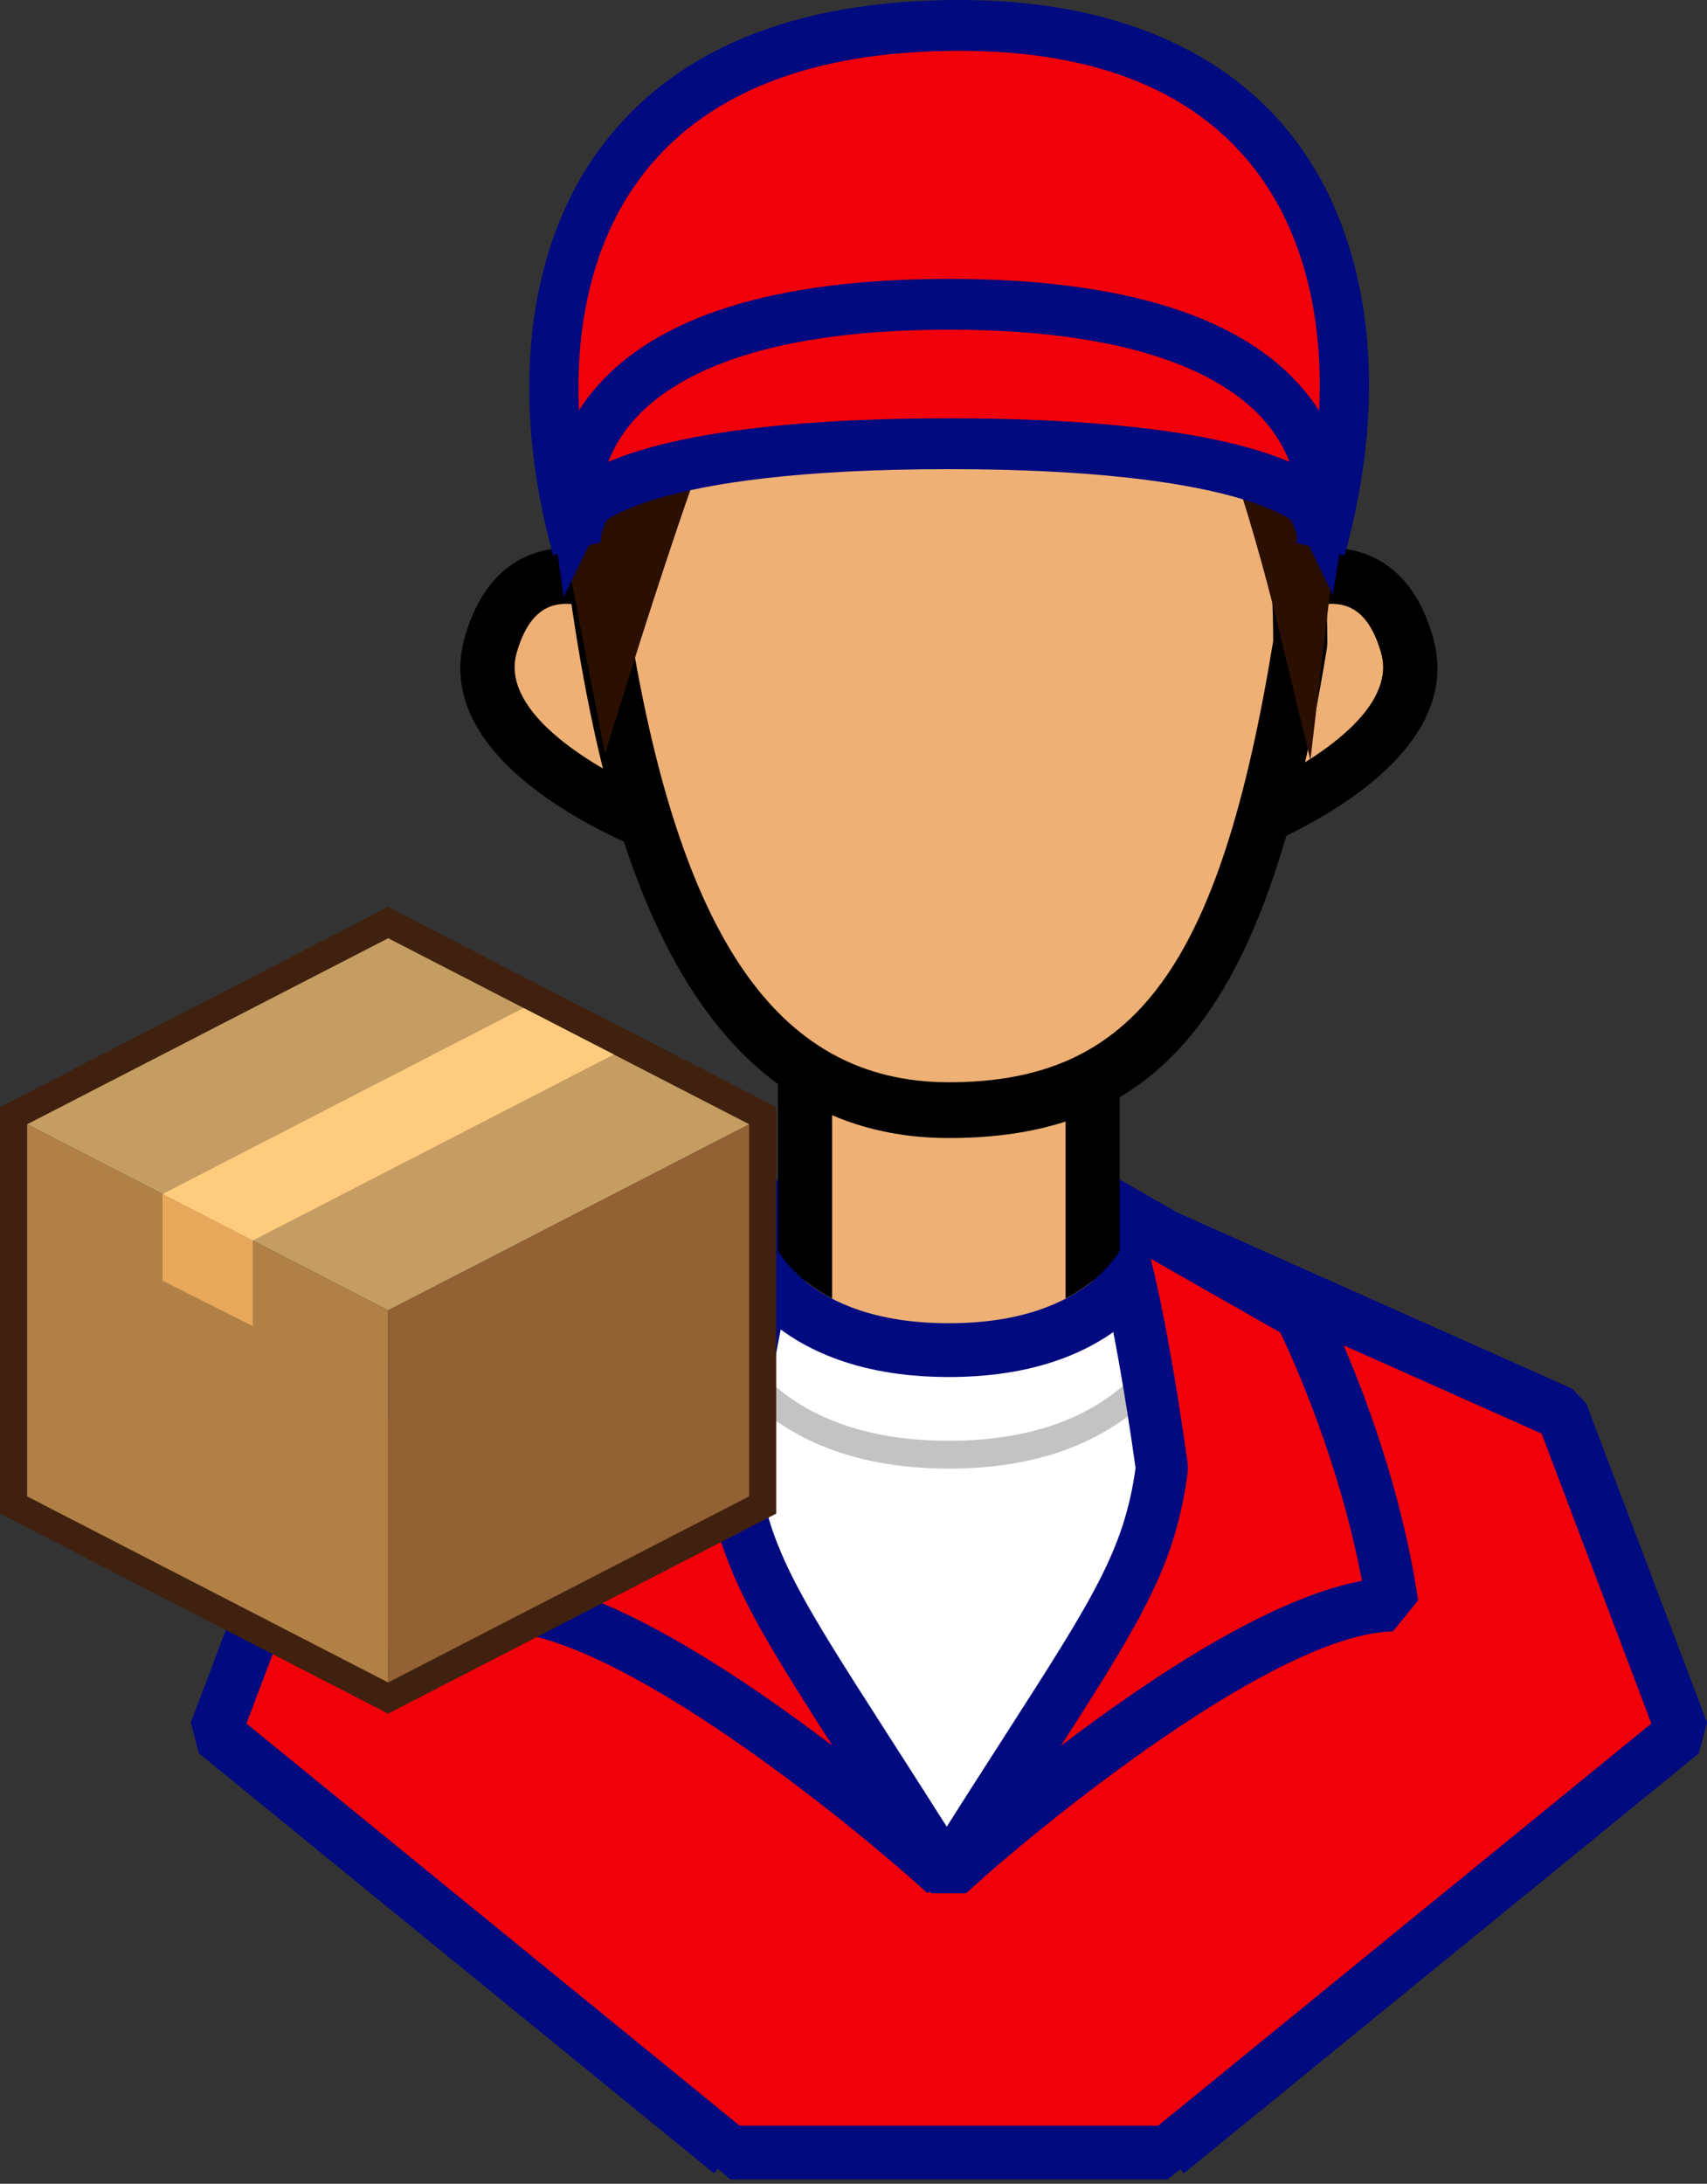 <svg width="86" height="110" viewBox="0 0 86 110" fill="none" xmlns="http://www.w3.org/2000/svg">
<rect x="0" y="0" width="86" height="110" fill="#333333" stroke="none"/>
<path d="M64.118 29.848C64.118 29.848 69.238 26.747 70.883 32.483C72.53 38.22 61.496 41.982 61.496 41.982L64.118 29.848Z" fill="#EFB075"/>
<path d="M31.493 29.848C31.493 29.848 26.372 26.747 24.726 32.483C23.08 38.22 34.113 41.982 34.113 41.982L31.493 29.848Z" fill="#EFB075"/>
<path d="M40.562 48.321H55.052V69.173H40.562V48.321Z" fill="#EFB075"/>
<path d="M59.645 44.093L62.917 28.947L63.428 28.637C63.602 28.532 65.184 27.606 67.06 27.606C68.496 27.606 71.074 28.188 72.192 32.084C74.19 39.047 62.427 43.144 61.926 43.315L59.645 44.093ZM65.306 30.817L63.391 39.683C66.415 38.241 70.373 35.654 69.577 32.881C68.944 30.671 67.837 30.416 67.06 30.416C66.388 30.416 65.735 30.634 65.306 30.817Z" fill="black"/>
<path d="M35.965 44.093L33.684 43.315C33.182 43.144 21.421 39.047 23.418 32.085C24.536 28.188 27.114 27.606 28.55 27.606C30.426 27.606 32.008 28.532 32.183 28.637L32.694 28.947L35.965 44.093ZM28.55 30.416C27.773 30.416 26.666 30.671 26.032 32.881C25.237 35.654 29.194 38.241 32.219 39.683L30.304 30.817C29.877 30.634 29.223 30.416 28.55 30.416Z" fill="black"/>
<path d="M65.508 32.404C62.694 49.707 57.992 55.92 47.805 55.92C37.617 55.92 32.505 46.544 30.102 29.986C30.102 13.915 37.532 10.267 47.722 10.267C57.907 10.267 65.508 15.84 65.508 32.404Z" fill="#EFB075"/>
<path d="M47.805 57.325C34.258 57.325 30.444 41.84 28.754 30.193L28.738 29.985C28.738 11.262 38.883 8.861 47.721 8.861C56.457 8.861 66.871 12.945 66.871 32.403L66.853 32.636C63.925 50.633 58.763 57.325 47.805 57.325ZM31.465 29.881C33.954 46.916 38.995 54.515 47.805 54.515C57.178 54.515 61.461 48.697 64.145 32.287C64.114 18.416 58.741 11.671 47.721 11.671C39.296 11.671 31.498 13.879 31.465 29.881Z" fill="black"/>
<path d="M37.087 11.689L52.144 14.774C58.259 16.153 57.9 15.966 60.376 17.303C62.512 18.458 65.592 31.222 65.592 31.222L66.547 23.031C66.547 23.031 63.351 11.514 61.435 9.651C59.52 7.789 51.994 3.098 46.899 4.792C41.804 6.486 35.949 8.133 35.949 8.133C35.949 8.133 32.017 16.01 29.059 24.108L30.763 32.888C30.763 32.888 33.53 24.047 34.956 20.66C36.381 17.273 36.381 17.273 36.381 17.273L37.087 11.689Z" fill="#2B0F01"/>
<path d="M66.019 38.291L64.386 31.53C63.006 25.804 60.825 19.172 59.78 18.425C57.77 17.34 57.77 17.34 53.82 16.459L51.879 16.024L38.148 13.211L37.521 17.781L36.096 21.168C34.712 24.46 31.973 33.193 31.946 33.28L30.481 37.959L27.771 23.999L27.897 23.657C30.846 15.583 34.806 7.627 34.846 7.547L35.096 7.046L35.623 6.898C35.681 6.882 41.51 5.238 46.519 3.573C47.365 3.292 48.303 3.149 49.306 3.149C54.368 3.149 60.353 6.838 62.288 8.72C64.348 10.722 67.193 20.699 67.743 22.679L67.812 22.927L66.019 38.291ZM30.348 24.216L31.062 27.896C31.954 25.185 33.061 21.947 33.817 20.15L35.172 16.928L35.91 11.097C34.559 13.964 32.256 19.045 30.348 24.216ZM36.323 10.227L54.346 13.956C58.465 14.876 58.625 14.912 60.926 16.155C62.409 16.956 63.93 20.864 65.105 24.681L65.285 23.135C63.983 18.494 61.713 11.68 60.584 10.582C59.157 9.195 53.708 5.709 49.306 5.709C48.563 5.709 47.881 5.81 47.281 6.01C43.106 7.397 38.375 8.769 36.81 9.216C36.688 9.467 36.523 9.808 36.323 10.227Z" fill="#2B0F01"/>
<path d="M58.027 62.739C58.027 62.739 56.323 68.007 47.803 68.007C39.283 68.007 37.579 62.739 37.579 62.739L32.467 103.127H63.139L58.027 62.739Z" fill="white"/>
<path d="M63.139 104.483H32.466L31.162 102.952L36.274 62.564L38.826 62.312C38.883 62.474 40.434 66.653 47.803 66.653C55.171 66.653 56.722 62.474 56.785 62.295L59.33 62.564L64.442 102.952L63.139 104.483ZM33.964 101.772H61.641L57.144 66.245C55.473 67.801 52.602 69.363 47.803 69.363C43.003 69.363 40.131 67.801 38.461 66.245L33.964 101.772Z" fill="#010A7F"/>
<path d="M47.804 73.977C37.17 73.977 35.233 66.496 35.215 66.421L36.536 66.078C36.603 66.343 38.278 72.573 47.804 72.573C57.331 72.573 59.005 66.343 59.072 66.078L60.394 66.421C60.375 66.496 58.437 73.977 47.804 73.977Z" fill="#C3C3C3"/>
<path d="M84.773 87.256L78.691 71.195L58.806 62.33L61.437 82.056L47.794 94.348L34.172 82.056L36.803 62.33L16.917 71.195L10.836 87.256L36.79 108.417L36.793 108.427H58.815L58.818 108.418L84.773 87.256Z" fill="#F10009"/>
<path d="M58.818 109.782H36.795L36.161 109.239L35.977 109.479L10.022 88.319L9.613 86.764L15.695 70.702L16.398 69.951L36.283 61.086L38.108 62.513L35.573 81.516L47.797 92.547L60.04 81.516L57.506 62.513L59.33 61.086L79.215 69.951L79.918 70.702L86 86.764L85.591 88.319L59.636 109.48L59.474 109.268L58.818 109.782ZM37.263 107.071H58.352L83.196 86.816L77.668 72.214L60.428 64.528L62.741 81.872L62.304 83.076L48.661 95.368L46.929 95.367L33.308 83.075L32.871 81.872L35.185 64.528L17.945 72.214L12.416 86.816L37.263 107.071Z" fill="#010A7F"/>
<path d="M65.496 66.142L55.691 60.558C56.797 63.094 57.772 68.481 58.535 73.937C57.797 79.61 55.382 82.252 47.793 94.348C47.793 94.348 62.458 81.003 70.144 80.822C68.994 73.031 65.496 66.142 65.496 66.142Z" fill="#F10009"/>
<path d="M48.666 95.362L46.691 93.612C48.198 91.209 49.503 89.178 50.631 87.422C55.092 80.474 56.637 78.066 57.211 73.941C56.074 65.885 55.108 62.519 54.494 61.112L56.33 59.372L66.135 64.957L66.663 65.513C66.81 65.803 70.278 72.694 71.447 80.616L70.178 82.175C64.27 82.315 52.646 91.742 48.666 95.362ZM57.974 63.405C58.606 65.932 59.229 69.389 59.839 73.743L59.842 74.116C59.239 78.748 57.629 81.426 53.449 87.942C57.989 84.484 64.019 80.489 68.615 79.631C67.514 73.706 65.162 68.501 64.505 67.124L57.974 63.405Z" fill="#010A7F"/>
<path d="M29.897 66.142L39.702 60.558C38.595 63.094 37.621 68.481 36.857 73.937C37.595 79.61 40.011 82.252 47.6 94.348C47.6 94.348 32.935 81.003 25.248 80.822C26.398 73.031 29.897 66.142 29.897 66.142Z" fill="#F10009"/>
<path d="M46.73 95.362C42.75 91.742 31.127 82.315 25.219 82.175L23.949 80.616C25.119 72.694 28.586 65.803 28.733 65.513L29.262 64.957L39.067 59.372L40.902 61.112C40.289 62.519 39.322 65.887 38.187 73.941C38.758 78.066 40.303 80.472 44.763 87.418C45.891 89.175 47.195 91.207 48.704 93.612L46.73 95.362ZM26.782 79.631C31.377 80.489 37.408 84.484 41.947 87.942C37.767 81.424 36.158 78.748 35.555 74.116L35.557 73.743C36.166 69.39 36.79 65.933 37.422 63.405L30.89 67.124C30.235 68.501 27.883 73.706 26.782 79.631Z" fill="#010A7F"/>
<path d="M48.341 1.281C66.551 1.281 69.959 15.329 66.551 27.621C66.551 27.621 68.255 20.597 47.806 20.597C27.358 20.597 29.062 27.621 29.062 27.621C25.654 15.329 29.062 1.281 48.341 1.281Z" fill="#F10009"/>
<path d="M67.746 27.972L65.338 27.353C65.342 27.324 65.446 26.633 64.721 25.749C63.535 24.303 59.76 21.876 47.807 21.876C35.642 21.876 31.934 24.373 30.806 25.861C30.193 26.67 30.266 27.304 30.268 27.309L27.869 27.972C25.662 20.014 26.508 12.564 30.191 7.534C33.85 2.535 39.957 0 48.343 0C56.031 0 61.931 2.508 65.406 7.255C69.132 12.346 69.985 19.897 67.746 27.972ZM47.807 19.316C57.152 19.316 63.314 20.752 66.156 23.588C67.064 17.74 66.119 12.481 63.422 8.796C60.393 4.658 55.32 2.56 48.343 2.56C40.778 2.56 35.339 4.752 32.174 9.076C29.523 12.697 28.586 17.852 29.462 23.584C32.305 20.751 38.467 19.316 47.807 19.316Z" fill="#010A7F"/>
<path d="M29.056 25.863C29.056 25.863 30.76 22.351 47.801 22.351C64.841 22.351 66.545 25.863 66.545 25.863C66.545 25.863 68.249 15.327 47.801 15.327C27.352 15.327 29.056 25.863 29.056 25.863Z" fill="#F10009"/>
<path d="M28.399 30.072L27.836 26.075C27.815 25.942 27.339 22.784 29.862 19.715C32.953 15.955 38.99 14.048 47.806 14.048C56.622 14.048 62.659 15.955 65.75 19.715C68.273 22.784 67.798 25.942 67.775 26.075L67.148 29.957L65.483 26.527C65.215 26.244 62.348 23.632 47.806 23.632C32.507 23.632 30.129 26.523 30.107 26.552L28.399 30.072ZM47.806 21.072C57.389 21.072 62.373 22.158 64.962 23.264C64.733 22.657 64.371 21.985 63.805 21.31C62.004 19.165 57.767 16.608 47.806 16.608C37.845 16.608 33.608 19.165 31.807 21.31C31.24 21.985 30.879 22.657 30.649 23.264C33.24 22.158 38.224 21.072 47.806 21.072Z" fill="#010A7F"/>
<path d="M41.922 65.411V55.716H53.684V65.41C55.174 64.636 55.997 63.671 56.411 63.019V54.619L48.014 55.338L39.195 53.214V63.023C39.608 63.672 40.43 64.637 41.922 65.411Z" fill="black"/>
<path d="M19.553 86.319L0 76.244V55.764L19.553 45.688L39.106 55.764V76.244L19.553 86.319ZM2.726 74.507L19.553 83.177L36.379 74.507V57.5L19.553 48.83L2.726 57.5V74.507Z" fill="#40210F"/>
<path d="M37.746 56.632L19.557 47.26L1.367 56.632L19.557 66.004L37.746 56.632Z" fill="#C59D62"/>
<path d="M1.367 56.632L19.557 66.004V84.749L1.367 75.376V56.632Z" fill="#B08046"/>
<path d="M37.74 56.632L19.551 66.004V84.749L37.74 75.376V56.632Z" fill="#926134"/>
<path d="M26.375 50.774L8.186 60.147L12.733 62.489L30.923 53.117L26.375 50.774Z" fill="#FFCB7F"/>
<path d="M8.186 60.145V64.509L12.733 66.794V62.489" fill="#E8A85C"/>
</svg>
